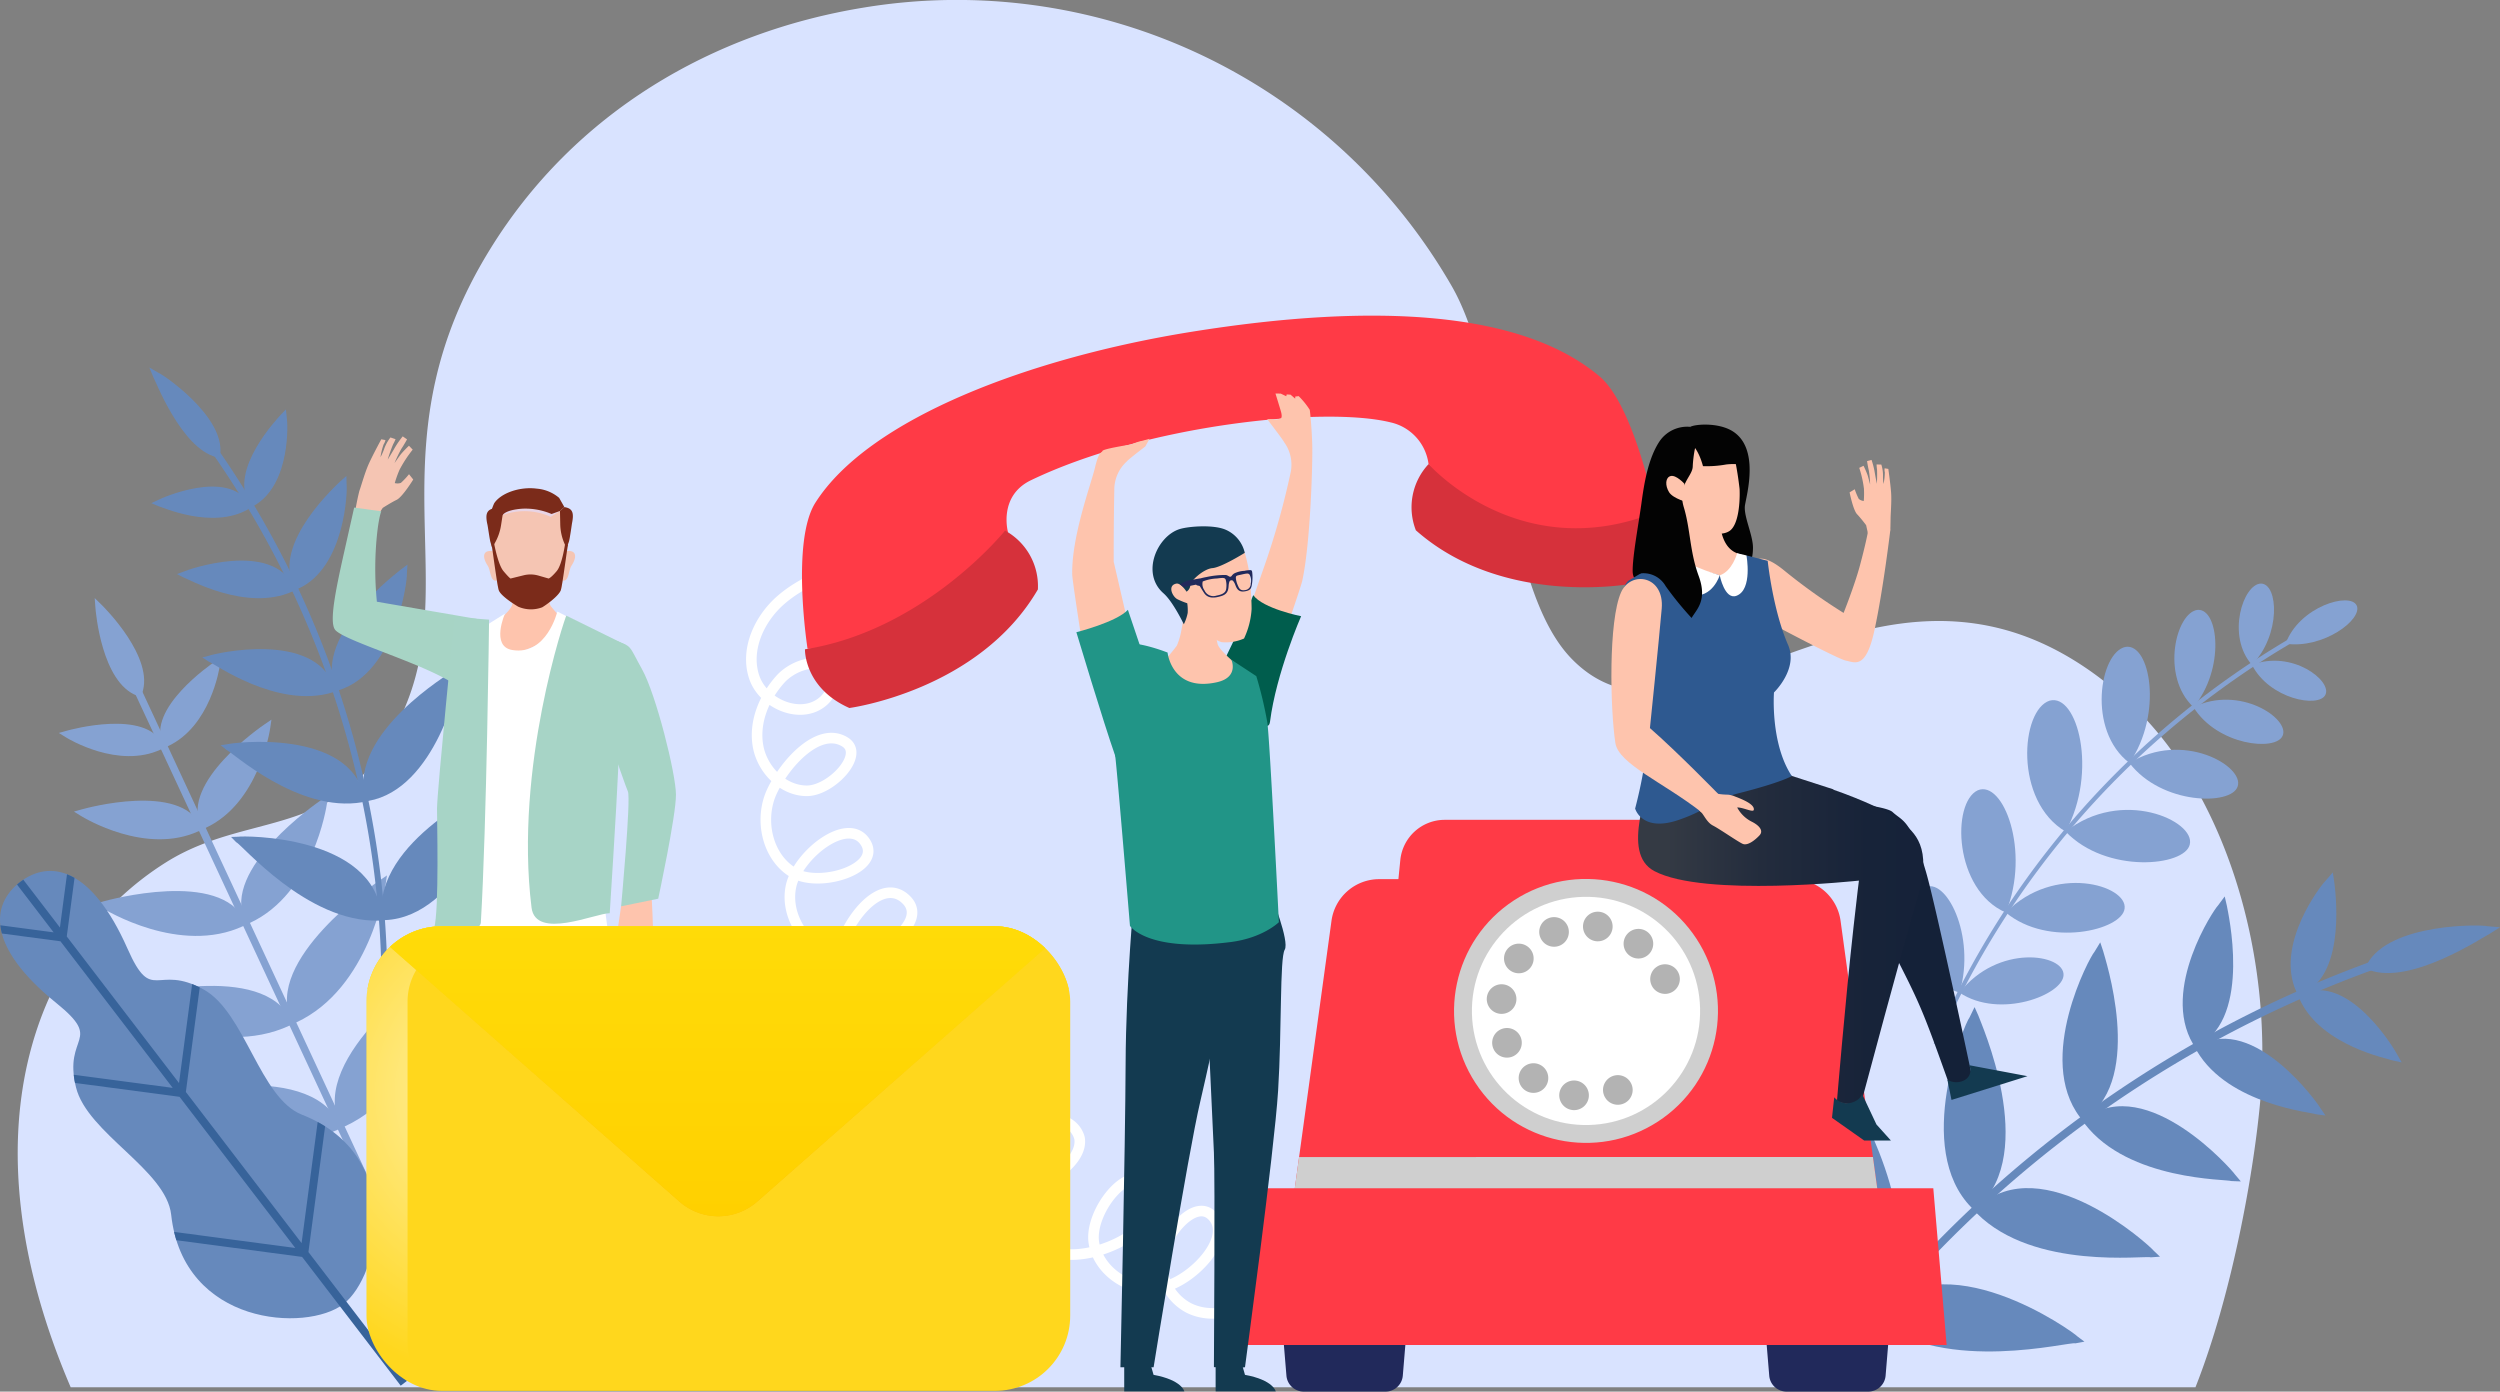 <svg xmlns="http://www.w3.org/2000/svg" xmlns:xlink="http://www.w3.org/1999/xlink" width="472.172" height="262.828" viewBox="0 0 472.172 262.828">
  <rect x="0" y="0" width="472.172" height="262.828" fill="#808080" stroke="none"/>
  <defs>
    <clipPath id="clip-path">
      <rect id="Rectangle_1899" data-name="Rectangle 1899" width="132.908" height="87.756" rx="14.222" fill="none"/>
    </clipPath>
    <radialGradient id="radial-gradient" cx="0.109" cy="0.359" r="0.627" gradientTransform="translate(0.159) scale(0.683 1)" gradientUnits="objectBoundingBox">
      <stop offset="0" stop-color="#fff"/>
      <stop offset="1" stop-color="#fff" stop-opacity="0"/>
    </radialGradient>
    <linearGradient id="linear-gradient" x1="0.5" x2="0.5" y2="1" gradientUnits="objectBoundingBox">
      <stop offset="0" stop-color="#ffd71d"/>
      <stop offset="1" stop-color="#feb200"/>
    </linearGradient>
    <linearGradient id="linear-gradient-2" x1="-0.692" y1="0.5" x2="0.308" y2="0.5" gradientUnits="objectBoundingBox">
      <stop offset="0" stop-color="#343a44"/>
      <stop offset="0.301" stop-color="#232c3d"/>
      <stop offset="0.639" stop-color="#172339"/>
      <stop offset="1" stop-color="#142138"/>
    </linearGradient>
    <linearGradient id="linear-gradient-3" x1="0.15" y1="0.5" x2="1.15" y2="0.5" xlink:href="#linear-gradient-2"/>
  </defs>
  <g id="Group_2122" data-name="Group 2122" transform="translate(-94.676 -58.644)">
    <g id="Group_2121" data-name="Group 2121" transform="translate(70.247 58.644)">
      <path id="Path_2026" data-name="Path 2026" d="M132.166,221.517c-25.2,15.845-38.394,51.551-18,99.135H515.475c6.81-17.24,10.887-39.888,12.167-53.368,2.792-29.411-7.207-59.96-24.83-76.088-44.6-40.816-81.676,15.878-105.121-8.089-13.532-13.835-12.25-52.665-22.839-70.69A107.859,107.859,0,0,0,264.084,60.054c-28.873,4.686-54.915,19.967-70.8,45.818-21.759,35.407-5.921,60.773-15.525,85.244C167.051,218.4,149,210.932,132.166,221.517Z" transform="translate(-76.389 -58.644)" fill="#d9e3ff"/>
      <g id="Group_2126" data-name="Group 2126" transform="translate(385.762 110.217)">
        <path id="Path_1881" data-name="Path 1881" d="M797.17,398.821l-.445-.764a162.865,162.865,0,0,0-67.038,76.337l.693.3A162.049,162.049,0,0,1,797.17,398.821Z" transform="translate(-725.813 -387.545)" fill="#85a2d2"/>
        <path id="Path_1882" data-name="Path 1882" d="M879.445,384.011c-1.173-2.679-10.9.146-13.439,7.187C873.167,392.222,880.564,386.592,879.445,384.011Z" transform="translate(-795.66 -379.837)" fill="#85a2d2"/>
        <path id="Path_1883" data-name="Path 1883" d="M852.977,407.166c3.279,6.462,12.608,8.2,13.86,5.673C868.189,410.209,860.555,404.259,852.977,407.166Z" transform="translate(-788.984 -391.812)" fill="#85a2d2"/>
        <path id="Path_1884" data-name="Path 1884" d="M830.319,422.892c4.474,7.242,15.6,8.415,16.849,5.378C848.55,425.074,839.058,418.631,830.319,422.892Z" transform="translate(-777.375 -399.547)" fill="#85a2d2"/>
        <path id="Path_1885" data-name="Path 1885" d="M739.723,527.952c7.6,5.068,19.559.4,19.641-3.322C759.526,520.624,746.962,518.662,739.723,527.952Z" transform="translate(-730.956 -450.688)" fill="#85a2d2"/>
        <path id="Path_1886" data-name="Path 1886" d="M805.535,443.375c6.064,7.922,19.263,8.07,20.429,4.436C827.3,443.932,815.475,437.19,805.535,443.375Z" transform="translate(-764.676 -409.482)" fill="#85a2d2"/>
        <path id="Path_1887" data-name="Path 1887" d="M757.652,498.051c8.042,6.67,21.938,3.329,22.425-.736C780.7,492.914,766.808,488.731,757.652,498.051Z" transform="translate(-740.142 -435.915)" fill="#85a2d2"/>
        <path id="Path_1888" data-name="Path 1888" d="M780.816,468.268c7.695,8.033,22.509,6.576,23.441,2.438C805.383,466.228,791.374,459.892,780.816,468.268Z" transform="translate(-752.011 -421.419)" fill="#85a2d2"/>
        <path id="Path_1889" data-name="Path 1889" d="M852.075,376.5c-3.375.03-6.608,9.868-1.72,15.354C855.872,386.2,855.342,376.561,852.075,376.5Z" transform="translate(-786.363 -376.5)" fill="#85a2d2"/>
        <path id="Path_1890" data-name="Path 1890" d="M827.345,386.684c-4.062.386-7.116,12.45-.816,18.378C832.551,397.813,831.257,386.437,827.345,386.684Z" transform="translate(-773.585 -381.716)" fill="#85a2d2"/>
        <path id="Path_1891" data-name="Path 1891" d="M723.83,494.031c-4.11,2.6-2.284,17.074,6.68,19.794C733.694,502.954,727.833,491.7,723.83,494.031Z" transform="translate(-721.743 -436.561)" fill="#85a2d2"/>
        <path id="Path_1892" data-name="Path 1892" d="M799.27,401c-4.861.969-7.368,15.771.741,21.928C806.373,413.623,803.937,400.254,799.27,401Z" transform="translate(-759.152 -389.04)" fill="#85a2d2"/>
        <path id="Path_1893" data-name="Path 1893" d="M743.492,456.36c-4.975,2.339-4.526,18.835,5.31,23.089C753.52,467.85,748.292,454.328,743.492,456.36Z" transform="translate(-731.292 -417.314)" fill="#85a2d2"/>
        <path id="Path_1894" data-name="Path 1894" d="M770.16,421.744c-5.469,1.754-6.8,18.957,3.023,24.736C779.333,435.136,775.4,420.3,770.16,421.744Z" transform="translate(-744.377 -399.632)" fill="#85a2d2"/>
      </g>
      <g id="Group_2127" data-name="Group 2127" transform="translate(367.844 164.771)">
        <g id="Group_1915" data-name="Group 1915">
          <g id="Group_1914" data-name="Group 1914">
            <g id="Group_1912" data-name="Group 1912" transform="translate(0 16.925)">
              <path id="Path_1895" data-name="Path 1895" d="M746.625,524.582q-.267-.746-.535-1.493a219.74,219.74,0,0,0-104.159,79.835l1.111.784A218.254,218.254,0,0,1,746.625,524.582Z" transform="translate(-641.931 -523.089)" fill="#6689bc"/>
            </g>
            <g id="Group_1913" data-name="Group 1913" transform="translate(103.227 10.03)">
              <path id="Path_1896" data-name="Path 1896" d="M854.034,516.283c-.136.25-.273.5-.409.749q.4.151.79.305c7.9,3.014,21.9-6.457,22.722-6.783q1-.641,2.019-1.274-1.192-.108-2.386-.2C876.116,508.781,858.28,508.315,854.034,516.283Z" transform="translate(-853.625 -508.949)" fill="#6689bc"/>
            </g>
            <path id="Path_1897" data-name="Path 1897" d="M663.848,653.676q-.29.349-.578.7l.534.443c13.363,10.088,36.622,3.839,37.621,4.257q.854-.164,1.707-.318-.656-.493-1.312-.984C701.047,656.913,676.127,639.027,663.848,653.676Z" transform="translate(-652.865 -570.13)" fill="#6689bc"/>
            <path id="Path_1898" data-name="Path 1898" d="M703.026,614.291q-.329.307-.657.615l.487.527c10.773,10.8,31.97,7.9,32.825,8.3.587-.044,1.174-.084,1.759-.121q-.609-.582-1.221-1.162C735.586,621.6,715.243,602.986,703.026,614.291Z" transform="translate(-672.898 -551.033)" fill="#6689bc"/>
            <path id="Path_1899" data-name="Path 1899" d="M744.977,581.132l-.725.53.431.6c8.271,10.788,26.962,10.451,27.687,10.815q.9.028,1.8.069-.557-.662-1.117-1.322C772.547,591.024,756.549,572.763,744.977,581.132Z" transform="translate(-694.358 -534.782)" fill="#6689bc"/>
            <path id="Path_1900" data-name="Path 1900" d="M788.636,554.034l-.782.443.37.665c5.978,10.139,21.856,11.6,22.458,11.917q.912.121,1.818.252-.5-.731-1-1.462C811.118,565.125,799.09,548.171,788.636,554.034Z" transform="translate(-716.699 -521.389)" fill="#6689bc"/>
            <path id="Path_1901" data-name="Path 1901" d="M828.579,534.645l-.824.364.311.715c4.068,8.874,16.948,11.24,17.438,11.507q.917.2,1.831.406-.447-.786-.9-1.571C846.156,545.442,837.5,530.751,828.579,534.645Z" transform="translate(-737.143 -511.749)" fill="#6689bc"/>
            <path id="Path_1902" data-name="Path 1902" d="M650.872,575.074q-.419-.721-.835-1.44-.386,1.03-.762,2.059c-.958,1.239-9.334,29.553,4.551,40.163l.533.443q.288-.351.577-.7C666.5,602.159,651.5,576.51,650.872,575.074Z" transform="translate(-643.964 -532.062)" fill="#6689bc"/>
            <path id="Path_1903" data-name="Path 1903" d="M697.062,542.11q-.35-.78-.7-1.561-.48.978-.952,1.955c-.886,1-10.728,24.71.407,35.943l.487.527.657-.616C708.518,567.917,697.492,543.414,697.062,542.11Z" transform="translate(-666.843 -515.11)" fill="#6689bc"/>
            <path id="Path_1904" data-name="Path 1904" d="M744.209,517.135q-.278-.831-.553-1.662-.567.92-1.124,1.842c-.788.781-11.187,20.082-2.679,31.214l.432.6q.362-.266.725-.53C752.018,540.818,744.483,518.283,744.209,517.135Z" transform="translate(-690.4 -502.262)" fill="#6689bc"/>
            <path id="Path_1905" data-name="Path 1905" d="M791.416,499.435q-.2-.871-.405-1.744-.642.861-1.275,1.722c-.676.6-10.831,15.759-4.708,26.148l.37.666.782-.443C796.192,520.294,791.569,500.411,791.416,499.435Z" transform="translate(-714.249 -493.151)" fill="#6689bc"/>
            <path id="Path_1906" data-name="Path 1906" d="M833.125,490.181q-.138-.9-.274-1.8-.7.8-1.39,1.609c-.545.442-9.642,11.88-5.492,20.923l.311.716.824-.365C835.708,507.586,833.2,490.971,833.125,490.181Z" transform="translate(-735.674 -488.38)" fill="#6689bc"/>
          </g>
        </g>
      </g>
      <g id="Group_2123" data-name="Group 2123" transform="translate(35.541 112.955)">
        <g id="Group_1917" data-name="Group 1917" transform="translate(14.419 17.496)">
          <rect id="Rectangle_1859" data-name="Rectangle 1859" width="1.402" height="103.299" transform="matrix(0.907, -0.422, 0.422, 0.907, 0, 0.592)" fill="#85a2d2"/>
        </g>
        <g id="Group_1919" data-name="Group 1919" transform="translate(6.772)">
          <g id="Group_1918" data-name="Group 1918">
            <path id="Path_1907" data-name="Path 1907" d="M163.015,398.525l.141,1.856c.043.576,1.145,14.131,7.9,16.595l.659.24.24-.659c2.464-6.756-7.2-16.326-7.611-16.73Z" transform="translate(-163.015 -398.525)" fill="#85a2d2"/>
          </g>
        </g>
        <path id="Path_1908" data-name="Path 1908" d="M256.955,569.817l.3.636.635-.3c15.779-7.345,19.1-28.934,19.231-29.849l.23-1.578-1.318.9C275,540.326,250.94,556.895,256.955,569.817Z" transform="translate(-203.882 -470.363)" fill="#85a2d2"/>
        <path id="Path_1909" data-name="Path 1909" d="M238.32,533.378l.3.636.635-.3c13.849-6.446,16.76-25.381,16.877-26.184l.23-1.578-1.318.9C254.139,507.467,233.026,522.005,238.32,533.378Z" transform="translate(-194.392 -453.57)" fill="#85a2d2"/>
        <path id="Path_1910" data-name="Path 1910" d="M220.494,498.678l.3.635.635-.3c11.919-5.548,14.422-21.829,14.523-22.52l.231-1.578-1.319.9C234.085,476.344,215.921,488.853,220.494,498.678Z" transform="translate(-185.316 -437.667)" fill="#85a2d2"/>
        <path id="Path_1911" data-name="Path 1911" d="M203.477,465.714l.3.636.635-.3c9.989-4.65,12.085-18.278,12.169-18.855l.231-1.578-1.319.9C214.84,446.96,199.625,457.438,203.477,465.714Z" transform="translate(-176.656 -422.655)" fill="#85a2d2"/>
        <path id="Path_1912" data-name="Path 1912" d="M188.887,437.966l.3.635.635-.3c8.059-3.752,9.747-14.726,9.814-15.191l.23-1.578-1.318.9C198.021,422.789,185.756,431.238,188.887,437.966Z" transform="translate(-169.238 -410.315)" fill="#85a2d2"/>
        <path id="Path_1913" data-name="Path 1913" d="M183.773,589.825l-1.535.431,1.356.84c.786.487,19.442,11.847,35.221,4.5l.635-.3-.3-.635C213.14,581.745,184.969,589.488,183.773,589.825Z" transform="translate(-166.093 -495.207)" fill="#85a2d2"/>
        <path id="Path_1914" data-name="Path 1914" d="M173.878,551.022l-1.535.431,1.356.84c.69.428,17.052,10.391,30.9,3.944l.636-.3-.3-.635C199.646,543.932,174.928,550.727,173.878,551.022Z" transform="translate(-161.023 -475.492)" fill="#85a2d2"/>
        <path id="Path_1915" data-name="Path 1915" d="M164.791,513.956l-1.536.432,1.356.84c.593.367,14.663,8.934,26.582,3.387l.635-.3-.3-.635C186.959,507.858,165.694,513.7,164.791,513.956Z" transform="translate(-156.366 -456.667)" fill="#85a2d2"/>
        <path id="Path_1916" data-name="Path 1916" d="M156.514,478.629l-1.536.432,1.356.84c.5.307,12.273,7.478,22.262,2.828l.636-.3-.3-.635C175.083,473.521,157.269,478.417,156.514,478.629Z" transform="translate(-152.125 -438.733)" fill="#85a2d2"/>
        <path id="Path_1917" data-name="Path 1917" d="M150.663,448.516l-1.535.431,1.356.84c.4.248,9.883,6.022,17.943,2.271l.636-.3-.3-.635C165.634,444.4,151.273,448.344,150.663,448.516Z" transform="translate(-149.128 -423.47)" fill="#85a2d2"/>
      </g>
      <g id="Group_2124" data-name="Group 2124" transform="translate(24.43 164.492)">
        <path id="Path_1918" data-name="Path 1918" d="M164.806,526.608c-9-4.966-9.7,2.895-14.383-7.716-6.8-15.394-14.656-16.9-20.289-12.586s-6.23,12.288,6.857,22.869c9.021,7.293,1.251,5.911,3.7,15.9,2.126,8.68,17.051,15.592,17.981,24.083,2.3,20.952,25.567,22.2,32.51,16.879s11.813-28.1-7.814-35.787C175.41,547.135,172.631,530.924,164.806,526.608Z" transform="translate(-126.341 -504.212)" fill="#6689bc"/>
        <path id="Path_1919" data-name="Path 1919" d="M183.366,575.165l-21.858-28.548,2.62-19.742c-.5-.252-.98-.46-1.431-.635l-2.481,18.691-21.2-27.686,1.468-11.063a10.68,10.68,0,0,0-1.424-.688l-1.336,10.063-6.915-9.031c-.206.139-.411.283-.611.437s-.394.314-.581.476l6.915,9.031-10.063-1.336a10.56,10.56,0,0,0,.292,1.555l11.063,1.468,21.2,27.686-18.691-2.48c.051.482.128.995.24,1.548l19.742,2.62,21.858,28.548-22.882-3.037q.191.809.428,1.573l23.746,3.152L190,586.3l.63.823,11.458,14.964,1.193-.914L191.82,586.206l-.63-.823-6.532-8.531,3.152-23.746q-.674-.427-1.406-.823Z" transform="translate(-126.407 -504.869)" fill="#37639a"/>
      </g>
      <g id="Group_2125" data-name="Group 2125" transform="translate(52.635 -3.887)">
        <g id="Group_1996" data-name="Group 1996">
          <g id="Group_1926" data-name="Group 1926" transform="translate(0 73.295)">
            <g id="Group_1925" data-name="Group 1925">
              <g id="Group_1924" data-name="Group 1924">
                <g id="Group_1922" data-name="Group 1922" transform="translate(12.193 15.87)">
                  <path id="Path_1920" data-name="Path 1920" d="M203.035,332.25l1.054-.739a178.406,178.406,0,0,1,31.726,101.721h-1.1A177.21,177.21,0,0,0,203.035,332.25Z" transform="translate(-203.035 -331.511)" fill="#6689bc"/>
                </g>
                <g id="Group_1923" data-name="Group 1923">
                  <path id="Path_1921" data-name="Path 1921" d="M191.419,315.372c-.026.23-.052.458-.079.688l-.667-.168c-6.649-1.7-11.506-14.535-11.9-15.136q-.366-.9-.743-1.791.841.486,1.677.984C180.282,300.058,192.333,308.1,191.419,315.372Z" transform="translate(-178.031 -298.966)" fill="#6689bc"/>
                </g>
                <path id="Path_1922" data-name="Path 1922" d="M238.12,495.723q.028.367.056.734l-.561.044c-13.588.437-26.092-14.6-26.95-14.787q-.489-.509-.983-1.01.666-.021,1.331-.039C211.926,480.456,236.831,480.257,238.12,495.723Z" transform="translate(-194.248 -392.04)" fill="#6689bc"/>
                <path id="Path_1923" data-name="Path 1923" d="M232.858,454.522q.075.357.148.716l-.57.122c-12.2,2.123-24.908-9.723-25.661-9.86q-.553-.456-1.11-.9l1.354-.2C207.835,444.131,230.046,441.3,232.858,454.522Z" transform="translate(-192.19 -373.259)" fill="#6689bc"/>
                <path id="Path_1924" data-name="Path 1924" d="M223.531,415.306q.117.345.233.691l-.568.2c-10.537,3.285-22.779-5.688-23.43-5.787q-.61-.4-1.224-.795l1.36-.355C200.61,408.963,219.771,404.337,223.531,415.306Z" transform="translate(-188.54 -354.853)" fill="#6689bc"/>
                <path id="Path_1925" data-name="Path 1925" d="M210.774,378.67q.156.33.311.66l-.557.268c-8.711,3.927-19.927-2.539-20.477-2.607q-.661-.347-1.324-.684l1.349-.5C190.669,375.5,206.585,369.887,210.774,378.67Z" transform="translate(-183.511 -337.289)" fill="#6689bc"/>
                <path id="Path_1926" data-name="Path 1926" d="M197.309,348.387l.376.628-.541.329c-6.853,3.982-16.5-.477-16.954-.53q-.7-.3-1.4-.588.664-.313,1.329-.623C180.595,347.322,193.215,341.629,197.309,348.387Z" transform="translate(-178.418 -322.601)" fill="#6689bc"/>
                <path id="Path_1927" data-name="Path 1927" d="M289.625,459.77l1.228-.565q-.226.864-.459,1.723c.056,1.27-7.643,23.975-21.82,24.513l-.562.044q-.027-.367-.056-.734C266.577,470.421,288.539,460.43,289.625,459.77Z" transform="translate(-224.075 -381.069)" fill="#6689bc"/>
                <path id="Path_1928" data-name="Path 1928" d="M278.062,415.455q.6-.353,1.193-.709-.139.874-.283,1.743c.121,1.076-4.451,21.415-17.1,23.654l-.57.121q-.073-.358-.148-.716C258.381,427.213,277.167,416.119,278.062,415.455Z" transform="translate(-220.48 -358.289)" fill="#6689bc"/>
                <path id="Path_1929" data-name="Path 1929" d="M261.832,376.169l1.145-.844q-.055.876-.117,1.748c.158.887-1.98,18.559-12.835,21.961l-.568.2q-.116-.346-.233-.691C245.565,388.225,261.113,376.8,261.832,376.169Z" transform="translate(-214.223 -338.091)" fill="#6689bc"/>
                <path id="Path_1930" data-name="Path 1930" d="M241.96,341.93l1.085-.967q.023.871.04,1.739c.17.711-.191,15.524-9.117,19.551l-.557.268q-.155-.331-.312-.66C229.026,353.532,241.4,342.506,241.96,341.93Z" transform="translate(-205.826 -320.484)" fill="#6689bc"/>
                <path id="Path_1931" data-name="Path 1931" d="M221.639,316.254q.513-.533,1.025-1.067.088.86.169,1.718c.155.548.835,12.394-6.151,16.451l-.541.329-.376-.628C211.779,326.591,221.222,316.744,221.639,316.254Z" transform="translate(-196.863 -307.277)" fill="#6689bc"/>
              </g>
            </g>
          </g>
        </g>
      </g>
      <g id="Group_2093" data-name="Group 2093" transform="translate(87.278 82.416)">
        <g id="Group_2087" data-name="Group 2087">
          <path id="Path_2027" data-name="Path 2027" d="M181.9,177.322a34.724,34.724,0,0,0,3.666-2.083l1.572-2.439s1.539-.993,2.64-1.529,3.129-3.832,3.129-3.832l-.8-1.006a13.769,13.769,0,0,1-1.536,1.64,1.968,1.968,0,0,1-1.155.038,20.706,20.706,0,0,1,.888-2.487,23.173,23.173,0,0,1,2.5-3.828l-.706-.739a20.252,20.252,0,0,0-1.536,1.608c-.407.538-1.188,1.668-1.188,1.668a22.271,22.271,0,0,1,1.314-2.732c.5-.743,1.048-1.748,1.048-1.748l-.816-.567a18.423,18.423,0,0,0-1.446,2.06c-.492.882-1.4,2.345-1.4,2.345A29.027,29.027,0,0,1,189.1,160.8a10.316,10.316,0,0,0,.47-.979l-.968-.331a7.774,7.774,0,0,0-1.144,2.044,10.834,10.834,0,0,1-.737,1.689,11.624,11.624,0,0,1,.606-2.452,2.129,2.129,0,0,0,.331-.785l-.784-.148s-1.508,2.775-2.3,4.5-1.41,4.045-1.857,5.3a48.635,48.635,0,0,0-1.027,5.544Z" transform="translate(-177.707 -159.287)" fill="#f5c5b3"/>
          <path id="Path_2028" data-name="Path 2028" d="M204.233,196.777l-19.076-3.285a63.59,63.59,0,0,1-.207-9.776c.337-5.71,1.036-7.3,1.036-7.3l-5.119-.708s-1.011,4.5-1.735,7.727c-1.608,7.165-3.077,13.877-1.85,15.373,1.782,2.171,17.656,6.59,23.088,10.664C203.638,211.923,203.448,204.074,204.233,196.777Z" transform="translate(-176.826 -162.261)" fill="#a7d4c5"/>
        </g>
        <path id="Path_2029" data-name="Path 2029" d="M243.111,266.387l-.965,6.6,1.994,4.522,1.457-1.969.336-3.687,2.153.324,1.057-1.326-.092-2.763-.354-7.518Z" transform="translate(-188.656 -177.629)" fill="#fec4ad"/>
        <path id="Path_2030" data-name="Path 2030" d="M240.294,206.191c-1.47-.543-6.266-.188-6.266-.188s-.453,5.121,1.5,9.077,6.778,18.365,7.39,19.717-1.281,21.687-1.281,21.687l7.007-1.436s3.377-15.682,3.351-19.668-3.755-18.907-6.406-23.663S243.861,207.509,240.294,206.191Z" transform="translate(-187.177 -167.727)" fill="#a7d4c6"/>
        <path id="Path_2031" data-name="Path 2031" d="M225.038,188.346s-1.542,6.762-.336,8.334c.707.922,3.7,4.206,3.7,4.206s-9.927,5.241-12.844,5.241-1.9-5.854-1.9-5.854,3.182-2.516,3.656-3.787a28.56,28.56,0,0,0,.739-4.95Z" transform="translate(-183.466 -164.55)" fill="#fec4ad"/>
        <g id="Group_2091" data-name="Group 2091" transform="translate(28.584 9.788)">
          <g id="Group_2088" data-name="Group 2088" transform="translate(13.953 11.86)">
            <path id="Path_2032" data-name="Path 2032" d="M228.967,188.122s-.113-2.462,1.95-2.4c1.317.04,1.419,1.247.393,2.8-.432.655-.476,2.138-1.012,2.615-.652.58-1.2-.314-1.4-.722A4.906,4.906,0,0,1,228.967,188.122Z" transform="translate(-228.771 -185.722)" fill="#f5c5b3"/>
          </g>
          <g id="Group_2089" data-name="Group 2089" transform="translate(0 11.86)">
            <path id="Path_2033" data-name="Path 2033" d="M214.767,188.122s.114-2.462-1.95-2.4c-1.317.04-1.419,1.247-.393,2.8.432.655.476,2.138,1.012,2.615.652.58,1.2-.314,1.4-.722A4.906,4.906,0,0,0,214.767,188.122Z" transform="translate(-211.732 -185.722)" fill="#f5c5b3"/>
          </g>
          <path id="Path_2034" data-name="Path 2034" d="M228.194,179.938a23.4,23.4,0,0,1-.417,2.505c-.049.286-.1.613-.156.992-.427,2.955-.967,6.975-1.2,7.574-.386.994-2.5,2.6-3.5,3.194a6.02,6.02,0,0,1-4.527-.12c-1-.59-3.271-2.079-3.656-3.073-.237-.611-.8-4.746-1.226-7.751-.049-.342-.1-.638-.142-.9a22.632,22.632,0,0,1-.407-2.421c-.153-2.5,2.657-6.129,7.617-6.129C226.445,173.809,228.349,177.441,228.194,179.938Z" transform="translate(-211.954 -171.704)" fill="#f5c5b3"/>
          <path id="Path_2035" data-name="Path 2035" d="M216,176.988a11.861,11.861,0,0,1,9.083.332l1.75-1.115a14.354,14.354,0,0,0-6.217-1.308C216.948,174.925,216,176.988,216,176.988Z" transform="translate(-212.505 -171.902)" fill="#e8d4e5" style="mix-blend-mode: multiply;isolation: isolate"/>
          <g id="Group_2090" data-name="Group 2090" transform="translate(1.416 10.05)">
            <path id="Path_2036" data-name="Path 2036" d="M227.869,184.2c-.048.286-.1.613-.156.992-.427,2.955-.967,6.975-1.2,7.574-.385.994-2.5,2.6-3.5,3.194a6.02,6.02,0,0,1-4.527-.12c-1-.59-3.272-2.079-3.656-3.073-.237-.611-.8-4.746-1.227-7.751-.049-.342-.1-.638-.142-.9l.4-.6s.73,4.285,1.849,5.616,1.331,1.391,1.331,1.391l2.288-.565.183-.046a5.375,5.375,0,0,1,2.669.021c.048.011.1.025.145.039l.166.049,1.733.5s.4-.062,1.522-1.391,1.657-5.616,1.657-5.616Z" transform="translate(-213.461 -183.511)" fill="#7b2b1a"/>
          </g>
          <path id="Path_2037" data-name="Path 2037" d="M231.5,178.663c-.016.082-.419,3-.584,3.463-.254.708-.448,1.219-.448,1.219l-.3-.653a9.715,9.715,0,0,1-.887-3.856l-.053-2.5.833-.736C231.7,175.841,231.878,176.792,231.5,178.663Z" transform="translate(-214.901 -172.028)" fill="#7b2b1a"/>
          <path id="Path_2038" data-name="Path 2038" d="M215.423,176.5l0,.011-.4,2.575a9.73,9.73,0,0,1-1.2,3.389l-.034.059-.454.784s-.133-.455-.319-1.1c-.138-.477-.477-2.918-.558-3.263-.026-.108-.049-.212-.069-.314-.35-1.832-.008-2.6,1.617-2.843Z" transform="translate(-211.828 -172.064)" fill="#7b2b1a"/>
          <path id="Path_2039" data-name="Path 2039" d="M227.176,174.807l-.833.736-1.586.57a12.59,12.59,0,0,0-5.588-1c-3.179.245-3.613,1.16-3.659,1.216l0,0-.328-.071-1.562-.341-.319-.07a9.894,9.894,0,0,1,.622-1.766c1.251-1.885,4.653-3.1,7.744-2.791.1.01.208.021.31.036a7.449,7.449,0,0,1,4.212,1.741Z" transform="translate(-212.016 -171.239)" fill="#7b2b1a"/>
        </g>
        <path id="Path_2040" data-name="Path 2040" d="M237.062,371.488v6.192h-11.9s.447-2.241,6.09-3.276l.83-2.916Z" transform="translate(-185.58 -197.716)" fill="#133a50"/>
        <path id="Path_2041" data-name="Path 2041" d="M214.961,371.488v6.192h-11.9s.447-2.241,6.09-3.276l.83-2.916Z" transform="translate(-181.578 -197.716)" fill="#133a50"/>
        <path id="Path_2042" data-name="Path 2042" d="M232.406,258.934s1.666,19.944,1.724,36.208,1.027,57.38,1.027,57.38h-6.568s-6.771-39.49-9.234-49.946-8.862-43.446-8.862-43.446Z" transform="translate(-182.923 -177.333)" fill="#133a50"/>
        <path id="Path_2043" data-name="Path 2043" d="M216.347,280.369s-1.231,24.781-1.477,29.66,0,42.487,0,42.487-6.154.165-6.154,0-5.8-40.049-6.554-52.071-.311-26.275-1.309-27.938,2.694-13.474,2.694-13.474l8.711,2.323Z" transform="translate(-181.146 -177.351)" fill="#133a50"/>
        <path id="Path_2044" data-name="Path 2044" d="M214.187,200.082s-2.73,6.189,1.377,6.873c6.528,1.087,8.517-7.266,8.517-7.266l7.2,3.706s-.132,44.809,2.7,58.488c1.642,7.943-25.693,4.157-29.7-2.893-3.47-6.1,6.555-56.806,6.555-56.806Z" transform="translate(-181.665 -166.604)" fill="#fff"/>
        <path id="Path_2045" data-name="Path 2045" d="M229.086,200.635c-.2.274-9.851,28.534-6.568,55.128.766,6.2,12.074,1.071,14.771,1.071,0,0,1.282-19.849,1.6-27.231s-3.2-9.808-2.89-13.42,4.24-10.051,4.24-10.051Z" transform="translate(-184.978 -166.775)" fill="#a7d4c6"/>
        <g id="Group_2092" data-name="Group 2092" transform="translate(19.138 34.129)">
          <path id="Path_2046" data-name="Path 2046" d="M209.027,258.639c1.1-18.489,1.556-57.19,1.556-57.19l-6.523-.485s-3.263,32.46-3.311,36.15c-.02,1.467.439,19.292-.552,22.629C202.4,260.073,208.895,260.867,209.027,258.639Z" transform="translate(-200.197 -200.964)" fill="#a7d4c6"/>
        </g>
      </g>
      <path id="Path_2047" data-name="Path 2047" d="M293.331,188.343c-5.121,1.757-10.386,3.594-14.453,7.169S272.191,204.868,273.9,210s8.852,8.126,12.978,4.622c1.483-1.259,2.4-3.421,1.6-5.2-1.575-3.509-7.059-1.864-9.63,1-3.05,3.393-4.989,8.033-4.234,12.532s4.684,8.542,9.246,8.538,11.063-6.886,7.157-9.245c-4.958-2.995-11.332,4.137-13.771,9.392s-.916,12.37,4.069,15.322,16.679-.781,13.616-5.7c-3.238-5.2-12.805,2.3-14.077,8.286s3.417,12.552,9.5,13.291,16.608-6.184,12.4-10.632c-6.08-6.428-16.216,9.939-13.29,18.289s15.016,11.673,21.8,5.992c1.27-1.065,2.417-2.585,2.181-4.226-.392-2.733-4.133-3.5-6.752-2.627-6.832,2.282-9.918,11.843-5.709,17.688s14.255,5.953,18.587.2a4.941,4.941,0,0,0,1.193-3.9c-.428-1.912-2.694-2.992-4.62-2.63a7.53,7.53,0,0,0-4.579,3.438,14.037,14.037,0,0,0,21.828,17.5c1.248-1.318,2.281-3.082,1.95-4.867a4.612,4.612,0,0,0-4.683-3.4,8.173,8.173,0,0,0-5.478,2.765c-6.116,6.351-3.5,18.644,4.669,21.957s24.38-5.811,18.642-12.506c-3.832-4.472-11.392,5.2-10.425,11.009s7.649,9.768,13.344,8.271,13.2-9.665,8.8-13.578c-3.113-2.77-8.151,3.086-9.113,7.14a9.57,9.57,0,0,0,4.935,10.472c4.026,1.98,8.955.788,12.826-1.478s7.083-5.5,10.812-8a33.826,33.826,0,0,1,25.836-4.841" transform="translate(-107.032 -82.133)" fill="none" stroke="#fff" stroke-miterlimit="10" stroke-width="2"/>
      <g id="Group_2110" data-name="Group 2110" transform="translate(255.864 154.843)">
        <g id="Group_2104" data-name="Group 2104" transform="translate(10.521 92.786)">
          <path id="Path_2062" data-name="Path 2062" d="M415.262,376.235H399.818a3.276,3.276,0,0,1-3.265-3.005l-1.011-12.193h24l-1.011,12.193A3.276,3.276,0,0,1,415.262,376.235Z" transform="translate(-395.542 -361.037)" fill="#21295b"/>
          <path id="Path_2063" data-name="Path 2063" d="M526.614,376.235H511.171a3.276,3.276,0,0,1-3.265-3.005l-1.012-12.193h24l-1.011,12.193A3.276,3.276,0,0,1,526.614,376.235Z" transform="translate(-415.708 -361.037)" fill="#21295b"/>
        </g>
        <path id="Path_2064" data-name="Path 2064" d="M509.479,327H397.5l7.918-57.731a9.1,9.1,0,0,1,9.012-7.86h78.123a9.1,9.1,0,0,1,9.011,7.86Z" transform="translate(-385.375 -250.208)" fill="#ff3a46"/>
        <path id="Path_2065" data-name="Path 2065" d="M497.708,313.322H415.951l5.808-58a8.434,8.434,0,0,1,8.392-7.594h53.358a8.434,8.434,0,0,1,8.391,7.594Z" transform="translate(-388.718 -247.731)" fill="#ff3a46"/>
        <path id="Path_2066" data-name="Path 2066" d="M399.293,325.5,397.5,338.6H509.479l-1.8-13.106Z" transform="translate(-385.375 -261.814)" fill="#cfcfcf" style="mix-blend-mode: multiply;isolation: isolate"/>
        <path id="Path_2067" data-name="Path 2067" d="M518.919,362.306H382.695l2.522-29.6H516.4Z" transform="translate(-382.695 -263.121)" fill="#ff3a46"/>
        <g id="Group_2109" data-name="Group 2109" transform="translate(33.627 1.605)">
          <circle id="Ellipse_328" data-name="Ellipse 328" cx="24.923" cy="24.923" r="24.923" transform="translate(0 27.196) rotate(-33.065)" fill="#cfcfcf" style="mix-blend-mode: multiply;isolation: isolate"/>
          <circle id="Ellipse_329" data-name="Ellipse 329" cx="21.55" cy="21.55" r="21.55" transform="translate(12.437 13.445) rotate(-1.34)" fill="#fff"/>
          <g id="Group_2108" data-name="Group 2108" transform="translate(15.741 15.745)">
            <g id="Group_2105" data-name="Group 2105" transform="translate(21.961 30.87)">
              <path id="Path_2068" data-name="Path 2068" d="M472.6,312.208a2.815,2.815,0,0,1-1.983-.816,2.271,2.271,0,0,1-.344-.432,2.757,2.757,0,0,1-.264-.48,3.914,3.914,0,0,1-.16-.519,3.232,3.232,0,0,1-.056-.552,2.806,2.806,0,0,1,3.348-2.742,3,3,0,0,1,.52.16,3.132,3.132,0,0,1,.488.255,2.922,2.922,0,0,1,.423.352,2.813,2.813,0,0,1,.824,1.974,3.237,3.237,0,0,1-.056.552,3.8,3.8,0,0,1-.159.519,3.487,3.487,0,0,1-.256.48,2.646,2.646,0,0,1-.352.432,2.921,2.921,0,0,1-.423.344,2.2,2.2,0,0,1-.488.256,2.478,2.478,0,0,1-.52.16A2.6,2.6,0,0,1,472.6,312.208Z" transform="translate(-469.799 -306.616)" fill="#b3b3b3"/>
            </g>
            <g id="Group_2106" data-name="Group 2106">
              <path id="Path_2069" data-name="Path 2069" d="M459.075,306.364h0A2.8,2.8,0,0,1,456.7,303.2h0a2.8,2.8,0,0,1,3.165-2.374h0a2.807,2.807,0,0,1,2.375,3.166h0a2.8,2.8,0,0,1-2.774,2.405h0A2.165,2.165,0,0,1,459.075,306.364Zm-8.992-3.82h0a2.807,2.807,0,0,1-.48-3.933h0a2.8,2.8,0,0,1,3.925-.479h0a2.8,2.8,0,0,1,.48,3.924h0a2.781,2.781,0,0,1-2.207,1.079h0A2.783,2.783,0,0,1,450.083,302.544Zm-5.875-7.818a2.788,2.788,0,0,1,1.543-3.637h0a2.8,2.8,0,0,1,3.645,1.543h0a2.811,2.811,0,0,1-1.551,3.645h0a2.83,2.83,0,0,1-1.047.2h0A2.777,2.777,0,0,1,444.208,294.726Zm1.183-6.538a2.8,2.8,0,0,1-2.382-3.165h0a2.8,2.8,0,0,1,3.165-2.374h0a2.8,2.8,0,0,1,2.382,3.157h0a2.8,2.8,0,0,1-2.774,2.406h0A3.137,3.137,0,0,1,445.391,288.188Zm1.926-8.233a2.8,2.8,0,0,1-.488-3.924h0a2.792,2.792,0,0,1,3.925-.488h0a2.791,2.791,0,0,1,.487,3.925h0a2.78,2.78,0,0,1-2.206,1.079h0A2.784,2.784,0,0,1,447.317,279.954Zm22.589-2.782a2.791,2.791,0,0,1-.488-3.924h0a2.8,2.8,0,0,1,3.925-.5h0a2.807,2.807,0,0,1,.488,3.932h0a2.807,2.807,0,0,1-2.207,1.079h0A2.814,2.814,0,0,1,469.906,277.173Zm-16.81-3.389a2.788,2.788,0,0,1,1.542-3.637h0a2.8,2.8,0,0,1,3.646,1.543h0a2.8,2.8,0,0,1-1.551,3.645h0a2.8,2.8,0,0,1-1.047.2h0A2.788,2.788,0,0,1,453.1,273.784Zm10.463.7a2.8,2.8,0,0,1-2.374-3.165h0a2.79,2.79,0,0,1,3.158-2.375h0a2.79,2.79,0,0,1,2.381,3.158h0a2.8,2.8,0,0,1-2.765,2.406h0A3.264,3.264,0,0,1,463.559,274.487Z" transform="translate(-442.981 -268.918)" fill="#b3b3b3"/>
            </g>
            <g id="Group_2107" data-name="Group 2107" transform="translate(30.873 9.928)">
              <path id="Path_2070" data-name="Path 2070" d="M483.479,286.634a3.05,3.05,0,0,1-.543-.056,2.88,2.88,0,0,1-.528-.16,3.355,3.355,0,0,1-.479-.256,3.049,3.049,0,0,1-.432-.351,2.808,2.808,0,0,1-.816-1.974,2.63,2.63,0,0,1,.056-.552,2.437,2.437,0,0,1,.161-.519,2.761,2.761,0,0,1,.255-.487,2.883,2.883,0,0,1,.344-.424,3.241,3.241,0,0,1,.911-.608,2.865,2.865,0,0,1,.528-.151,2.814,2.814,0,0,1,2.517.759,2.479,2.479,0,0,1,.351.424,2.821,2.821,0,0,1,.256.487,2.485,2.485,0,0,1,.16.519,2.629,2.629,0,0,1,.055.552,2.81,2.81,0,0,1-2.8,2.8Z" transform="translate(-480.682 -281.041)" fill="#b3b3b3"/>
            </g>
          </g>
        </g>
      </g>
      <g id="Group_2111" data-name="Group 2111" transform="translate(175.901 59.62)">
        <path id="Path_2071" data-name="Path 2071" d="M426.448,178.183a11.954,11.954,0,0,1,2.4-12.5s20.266,13.131,42.918,9.426c0,0,2.484,6.831-4.479,13.158C467.286,188.266,443.039,192.864,426.448,178.183Z" transform="translate(-310.508 -137.648)" fill="#d6313b"/>
        <path id="Path_2072" data-name="Path 2072" d="M435.68,142.915c-14.583-12.3-42.209-14.026-77.177-8.4-30.068,4.841-60.691,16.2-70.913,32.239-4.655,7.306-1.494,27.6-1.494,27.6,27.7,1.73,37.844-22.082,37.844-22.082s-1.852-6.757,4.353-9.742c21.714-10.449,55.38-14.019,67.9-10.933a9.278,9.278,0,0,1,7.191,7.884s17.108,19.425,42.863,9.088C446.251,168.571,442.3,148.5,435.68,142.915Z" transform="translate(-285.048 -131.449)" fill="#ff3a46"/>
        <path id="Path_2073" data-name="Path 2073" d="M329.724,192.135a11.953,11.953,0,0,0-6.2-11.116s-15.121,18.828-37.79,22.421c0,0-.215,7.265,8.383,11.086C294.114,214.526,318.578,211.281,329.724,192.135Z" transform="translate(-285.172 -140.426)" fill="#d6313b"/>
      </g>
      <g id="Group_2113" data-name="Group 2113" transform="translate(93.647 174.936)">
        <g id="Group_2112" data-name="Group 2112" clip-path="url(#clip-path)">
          <rect id="Rectangle_1898" data-name="Rectangle 1898" width="132.908" height="87.756" rx="14.222" fill="#ffd71d"/>
          <path id="Path_2074" data-name="Path 2074" d="M317.512,283.913a11.647,11.647,0,0,0-11.647-11.646H196.25A11.647,11.647,0,0,0,184.6,283.913l60.268,48.858a9.712,9.712,0,0,0,12.224.007Z" transform="translate(-184.604 -272.267)" fill="#ffd71d" style="mix-blend-mode: multiply;isolation: isolate"/>
          <path id="Path_2075" data-name="Path 2075" d="M192.361,350.966V286.5a11.646,11.646,0,0,1,11.646-11.646h109.1a11.536,11.536,0,0,0-7.24-2.59H196.25A11.646,11.646,0,0,0,184.6,283.913v64.463a11.646,11.646,0,0,0,11.646,11.646h.518A11.575,11.575,0,0,1,192.361,350.966Z" transform="translate(-184.604 -272.267)" opacity="0.7" fill="url(#radial-gradient)" style="mix-blend-mode: overlay;isolation: isolate"/>
          <path id="Path_2076" data-name="Path 2076" d="M243.713,324.278,184.6,272.267H317.512L258.4,324.278A11.12,11.12,0,0,1,243.713,324.278Z" transform="translate(-184.604 -272.267)" fill="url(#linear-gradient)"/>
          <path id="Path_2077" data-name="Path 2077" d="M243.713,324.278,184.6,272.267H317.512L258.4,324.278A11.12,11.12,0,0,1,243.713,324.278Z" transform="translate(-184.604 -272.267)" fill="#fd0" opacity="0.7" style="mix-blend-mode: overlay;isolation: isolate"/>
        </g>
      </g>
      <g id="Group_2116" data-name="Group 2116" transform="translate(226.935 74.32)">
        <g id="Group_2114" data-name="Group 2114" transform="translate(27.959 0)">
          <path id="Path_2078" data-name="Path 2078" d="M394.013,196.929s3.783-10.916,4.048-12.117c1.567-7.093,1.993-22.471,1.895-25.742s-.4-6.141-.467-6.582a14.635,14.635,0,0,0-2.1-2.593,4.434,4.434,0,0,1-.631.067l-.024.41-.877-.755-.73-.041-.078.342-1.042-.5-1-.018s.649,2.076,1.018,3.338S394,154.1,394,154.1a2.751,2.751,0,0,1-1.126.209,7.84,7.84,0,0,0-1.427-.061s3.055,3.973,3.195,4.342a7.192,7.192,0,0,1,1.229,5.748,146.665,146.665,0,0,1-4.351,15.893c.1-.223-4.11,11.782-4.11,11.782Z" transform="translate(-382.579 -149.4)" fill="#fec4ad"/>
          <path id="Path_2079" data-name="Path 2079" d="M390.912,219.8c1.171-9.187,5.872-19.916,5.872-19.916s-7.184-1.422-9.041-3.977c0,0-2.476,6.047-3.9,9.054-1.576,3.329-3.786,6.952-1.008,8.929C385.516,215.8,390.5,223,390.912,219.8Z" transform="translate(-381.51 -157.822)" fill="#005d4d"/>
        </g>
        <path id="Path_2080" data-name="Path 2080" d="M359.364,372.337v5.906h11.351s-.427-2.137-5.809-3.124l-.792-2.782Z" transform="translate(-349.54 -189.774)" fill="#133a50"/>
        <path id="Path_2081" data-name="Path 2081" d="M380.446,372.337v5.906H391.8s-.427-2.137-5.81-3.124l-.791-2.782Z" transform="translate(-353.358 -189.774)" fill="#133a50"/>
        <path id="Path_2082" data-name="Path 2082" d="M361.113,264.971s-1.589,16.5-1.644,32.018-.979,57.256-.979,57.256h6.265s6.459-40.19,8.808-50.163,8.454-38.924,8.454-38.924Z" transform="translate(-349.382 -170.33)" fill="#133a50"/>
        <path id="Path_2083" data-name="Path 2083" d="M372.246,198.129s-.405,3.158-.738,4.765a12.865,12.865,0,0,1-.855,2.944,36.01,36.01,0,0,1-3.876,4.4s10.388,5.484,13.441,5.484S382.2,209.6,382.2,209.6s-3.33-2.632-3.826-3.962a29.884,29.884,0,0,1-.773-5.181Z" transform="translate(-350.883 -158.225)" fill="#fec4ad"/>
        <path id="Path_2084" data-name="Path 2084" d="M378.33,282.831s1.173,26.158,1.409,30.813,0,40.528,0,40.528,5.871.159,5.871,0,5.535-40.723,6.252-52.191.3-25.065,1.25-26.65S390.541,265,390.541,265l-8.309-.3Z" transform="translate(-352.975 -170.279)" fill="#133a50"/>
        <path id="Path_2085" data-name="Path 2085" d="M366.988,208.757s-8.77-3.52-10.221-.631c-1.1,2.183-.153,16.216.334,20.138.424,3.411,2.785,32.107,2.785,32.107s3.279,5.079,19.053,3.057c6.084-.78,9.074-3.745,9.074-3.745s-1.706-34.241-2.175-37.676a74.121,74.121,0,0,0-2.093-8.8l-4.7-3.092s1.5,3.306-2.74,4.248C367.769,216.263,366.988,208.757,366.988,208.757Z" transform="translate(-348.978 -159.829)" fill="#219587"/>
        <path id="Path_2086" data-name="Path 2086" d="M381.051,183.55c.994.4,2.733,1.3,2.927,2.125a32.963,32.963,0,0,1,.991,4.694c.092,1.458.3,4.214.3,5.932a15.149,15.149,0,0,1-1.431,5.561,8.544,8.544,0,0,1-4.253.686c-.976-.278-6.7-3.24-7.059-6.865,0,0-1.015.534-2.881-2.491-.487-.789,1.192-6.649,1.418-7.694.548-2.539,6.808-.539,8.213-.939A3.048,3.048,0,0,0,381.051,183.55Z" transform="translate(-351.386 -155.585)" fill="#fec4ad"/>
        <path id="Path_2087" data-name="Path 2087" d="M383.315,185.039s-4.386,2.746-6.1,2.887-4.224,2.493-4.178,3.222a1.585,1.585,0,0,1-.721,1.23s-1.065-1.7-1.938-1.52c-1.729.35-.713,2.481.225,2.95a14.493,14.493,0,0,0,1.85.758,8.945,8.945,0,0,1,.082,1.828,8.387,8.387,0,0,1-.731,2.141s-2.024-4.262-3.84-5.853c-4.315-3.782-1.191-10.809,3.06-12.129,1.716-.533,6.43-.887,8.725.142A6.251,6.251,0,0,1,383.315,185.039Z" transform="translate(-350.723 -154.948)" fill="#133a50"/>
        <path id="Path_2088" data-name="Path 2088" d="M375.267,192.873c.064.172.513.2.6.24.179.079.1.106.891,1.314.583.891,1.559,1.179,3.384.569,1.393-.466,1.2-1.663,1.3-2.234s.219-.667.441-.705.343.014.63.517.42,1.8,1.875,1.581c1-.151,1.268-.427,1.4-1.221a8.262,8.262,0,0,0,.115-1.922c-.039-.526-.051-.846-.318-.874a4.884,4.884,0,0,0-1.195.131,4.824,4.824,0,0,0-1.964.511c-.471.341-.419.549-.667.6s-.3-.169-.855-.329a16.925,16.925,0,0,0-3.741.4c-.868.152-2.06.478-2.037.807A2.456,2.456,0,0,0,375.267,192.873Zm7.5-1.293c.044-.426.077-.379,1.151-.624s1.186-.2,1.4-.027a2.287,2.287,0,0,1,.266,1.732,1.187,1.187,0,0,1-1.036,1.243c-.945.166-1.165-.3-1.433-.957A4.075,4.075,0,0,1,382.769,191.58Zm-6.254.7a8.139,8.139,0,0,1,2.691-.567c1.093-.135,1.457-.18,1.644.2a4.049,4.049,0,0,1,.137,1.4c-.028.707-.166,1.326-1.87,1.633a1.83,1.83,0,0,1-2.28-1.015A1.992,1.992,0,0,1,376.515,192.278Zm-3.646,1.085,2.4-.491.81-1.183s-.92.131-2.443.469a4.667,4.667,0,0,0-1.444.681A2.355,2.355,0,0,1,372.869,193.363Z" transform="translate(-351.863 -156.776)" fill="#21295b"/>
        <g id="Group_2115" data-name="Group 2115" transform="translate(0 8.552)">
          <path id="Path_2089" data-name="Path 2089" d="M349.465,199.823s-2.075-13.144-2.095-14.374c-.119-7.264,3.563-17.022,4.313-20.207s1.249-2.681,1.4-3.1,5.426-1.226,5.426-1.226a14.069,14.069,0,0,1,1.749-.625c.332-.033,1.724-.449,1.724-.449l-.81,1.455s-3.289,2.5-3.5,2.834a7.19,7.19,0,0,0-2.352,5.388c-.135,6.5-.115,13.54-.115,13.54-.048-.237,3.112,13.459,3.112,13.459Z" transform="translate(-347.368 -159.843)" fill="#fec4ad"/>
          <path id="Path_2090" data-name="Path 2090" d="M355.665,226.87c-2.232-6.335-7.338-23.348-7.338-23.348s7.592-1.911,9.733-4.232c0,0,2.562,7.607,3.626,10.76,1.178,3.489,2.951,7.346-.038,8.986C358.762,220.619,356.737,229.912,355.665,226.87Z" transform="translate(-347.541 -166.987)" fill="#219587"/>
        </g>
      </g>
      <g id="Group_2120" data-name="Group 2120" transform="translate(328.772 80.191)">
        <g id="Group_2117" data-name="Group 2117" transform="translate(5.039 56.521)">
          <path id="Path_2091" data-name="Path 2091" d="M531.5,245.273c1.971,1.834,3.365,1.22,6.324,11.352,1.891,6.473,8.788,39.12,8.788,39.12l-4.12,1.788c-5.571-15.6-5.564-15.589-12.073-28.255a56.325,56.325,0,0,1-4.476-12.194l-12.033-.722c-7.523-3.091-4.945-14.072-4.945-14.072S529.53,243.439,531.5,245.273Z" transform="translate(-483.432 -228.614)" fill="url(#linear-gradient-2)"/>
          <path id="Path_2092" data-name="Path 2092" d="M480.367,232.543l10.857-6.953,10.5,8.159,13.082,4.226-.07.04c5.261,1.825,11.27,4.488,13.115,6.2,1.971,1.834,5.856,4.438,2.723,14.517-2,6.44-10.727,39.062-10.727,39.062l-4.422-.787s1.571-18.9,3.145-33.043c.762-6.855,1.021-8.767,1.021-8.767s-29.209,3.185-38.62-1.785C474.386,249.936,480.367,237.814,480.367,232.543Z" transform="translate(-477.879 -225.59)" fill="url(#linear-gradient-3)"/>
          <path id="Path_2093" data-name="Path 2093" d="M528.258,310.881s-.129,1.187-2.031,1.723a3.237,3.237,0,0,1-3.2-1.036l-.422,3.879,6.075,4.283h5.047L531,316.7Z" transform="translate(-485.98 -241.036)" fill="#133a50"/>
          <path id="Path_2094" data-name="Path 2094" d="M553.328,304.318a2.085,2.085,0,0,1-.753,2.752,3.236,3.236,0,0,1-3.361-.013l.78,3.823,14.347-4.488Z" transform="translate(-490.798 -239.848)" fill="#133a50"/>
        </g>
        <g id="Group_2119" data-name="Group 2119">
          <path id="Path_2095" data-name="Path 2095" d="M532.728,182.393a30.626,30.626,0,0,1-2.39-2.845l-.551-2.5s-.966-1.292-1.713-2.073-1.41-4.126-1.41-4.126l.971-.586a12.133,12.133,0,0,0,.766,1.826,1.735,1.735,0,0,0,.942.385,18.209,18.209,0,0,0,.03-2.327,20.376,20.376,0,0,0-.888-3.927l.81-.395a17.82,17.82,0,0,1,.776,1.8c.171.57.47,1.743.47,1.743a19.649,19.649,0,0,0-.248-2.661c-.188-.768-.33-1.766-.33-1.766l.848-.218a16.265,16.265,0,0,1,.563,2.146c.136.88.438,2.367.438,2.367a25.75,25.75,0,0,0,.033-2.707,8.818,8.818,0,0,1-.089-.952l.9.023a6.864,6.864,0,0,1,.319,2.04,9.5,9.5,0,0,0,.091,1.621,10.242,10.242,0,0,0,.251-2.211,1.881,1.881,0,0,1-.034-.75l.694.118s.394,2.756.52,4.42-.076,3.775-.092,4.952-.045,2.1-.045,2.1Z" transform="translate(-481.675 -158.047)" fill="#fec4ad"/>
          <path id="Path_2096" data-name="Path 2096" d="M510.056,188.53a109.3,109.3,0,0,0,11.2,8s2.083-5.225,3.076-8.926c1.186-4.42,1.534-6.456,1.534-6.456l4.224-.346s-1.338,11.3-3,18.971c-1.616,7.454-3.647,6.121-5.433,5.756s-18.6-9.4-18.6-9.4l1.8-9.6S506.053,185.242,510.056,188.53Z" transform="translate(-477.4 -160.958)" fill="#fec4ad"/>
          <path id="Path_2097" data-name="Path 2097" d="M489.911,157c.9-.513,5.24-.87,7.959.8,5.2,3.2,2.7,11.975,2.379,14s1.54,5.661,1.509,8.074-.606,3.287-2.408,5.623a4.473,4.473,0,0,0-.671,1.865,17.218,17.218,0,0,1-2.42-7.13c-.426-4.151-1.308-3.183-3.384-7.742s-2.168-11.424-2.168-11.424Z" transform="translate(-475.019 -156.57)" fill="#030303"/>
          <path id="Path_2098" data-name="Path 2098" d="M491.831,160.059l-4.325-2.974a6.323,6.323,0,0,0-5.84,2.792c-2.145,3.286-2.892,8.045-3.375,11.62s-1.742,10.3-1.656,12.962,3.326,3.03,3.326,3.03l10.864-4.7a32.247,32.247,0,0,1-.1-11.8A58.558,58.558,0,0,0,491.831,160.059Z" transform="translate(-472.614 -156.659)" fill="#030303"/>
          <path id="Path_2099" data-name="Path 2099" d="M497.115,161.44a64.658,64.658,0,0,1,1.378,7.871c.1,2.548-.2,6.744-1.886,7.9s-4.856.233-7.175-.726a5.465,5.465,0,0,1-3.332-4.081c-.453-1.5-.293-5.466.237-8.312a5.067,5.067,0,0,1,4.429-4.384C492.86,159.319,497.115,161.44,497.115,161.44Z" transform="translate(-474.281 -157.13)" fill="#fec4ad"/>
          <path id="Path_2100" data-name="Path 2100" d="M486.849,173.409s.593,6.332-.739,9.312c-.919,2.056-4.642,2.928-4.642,2.928a20.992,20.992,0,0,0,3.6,11.194c3.736,5.5,15.418,7.532,15.418,7.532a50.977,50.977,0,0,0,3.488-9.733,11.357,11.357,0,0,0-2.058-9.118s-3.159-1.033-4.674-1.6c-3.681-1.386-3.25-7.237-3.25-7.237Z" transform="translate(-473.49 -159.62)" fill="#fec4ad"/>
          <path id="Path_2101" data-name="Path 2101" d="M492.6,190.5s-7.553-1.919-9.822-3.392l-7.49,4.452s-4.4,4.2,3.109,15.234c0,0,2.85,10.051-1.776,27.76,0,0,1.25,4.561,8.266,2.132,6.039-2.09,6.174-3.724,11.465-5.066,7.811-1.981,9.865-3.2,9.865-3.2-4.1-6.165-3.373-15.793-3.373-15.793s4.651-4.452,2.657-9c-2.878-6.568-3.842-15.863-3.842-15.863l-4.009-1.016a30.213,30.213,0,0,1-3.2,3.411A1.715,1.715,0,0,1,492.6,190.5Z" transform="translate(-472.138 -162.035)" fill="#2e5990"/>
          <path id="Path_2102" data-name="Path 2102" d="M500,186.243s-.92,3.422-3.291,4.166c0,0,.928,4.688,3.148,3.873,3.117-1.143,1.9-7.627,1.9-7.627Z" transform="translate(-476.25 -161.944)" fill="#fff"/>
          <path id="Path_2103" data-name="Path 2103" d="M483.61,186.25s1.48,7.16,5.436,7.74,5.289-3.772,5.289-3.772-8.386-2.46-9.206-5.026Z" transform="translate(-473.878 -161.754)" fill="#fff"/>
          <path id="Path_2104" data-name="Path 2104" d="M489.543,159.614c-.73.048-1.268,3.5-1.341,5.424s-2.956,3.444-1.684,7.68,1.1,8.326,2.806,12.967-.418,6.342-1.34,7.941a61.743,61.743,0,0,1-4.886-6,4.818,4.818,0,0,0-5.219-2.339s5.573-10.823,5.384-13.742-.7-7.375,1.62-10.039S489.543,159.614,489.543,159.614Z" transform="translate(-472.84 -157.102)" fill="#030303"/>
          <path id="Path_2105" data-name="Path 2105" d="M487.788,169.868s-1.549-1.7-2.572-1.438-1.087,1.793-.309,3.05,3.662,1.965,3.662,1.965Z" transform="translate(-474.017 -158.713)" fill="#fec4ad"/>
          <path id="Path_2106" data-name="Path 2106" d="M492.233,164.746a20.528,20.528,0,0,0,4.4-.319c2.81-.309,3.994.412,3.994.412l-1.062-4.671s-3.28-1.823-5.6-1.806c-2.957.02-5.545,1.151-4.08,2.107C491.431,161.481,492.233,164.746,492.233,164.746Z" transform="translate(-474.937 -156.895)" fill="#030303"/>
          <g id="Group_2118" data-name="Group 2118" transform="translate(0 29.166)">
            <path id="Path_2107" data-name="Path 2107" d="M481.229,197.779c-.5,5.861-2.226,22.562-2.226,22.562,5.333,4.666,12.882,12.424,12.882,12.424s-2.149,4.237-3.068,3.518c-7.348-5.744-15.747-9.144-16.347-13.143-.985-6.568-1.324-23.093,1.094-28.468C475.43,190.53,481.761,191.562,481.229,197.779Z" transform="translate(-471.726 -192.186)" fill="#fec4ad"/>
            <path id="Path_2108" data-name="Path 2108" d="M498.8,242.148c2.233.839,3.638,1.661,3.5,2.494-.092.574-2-.475-3.138-.438a6.332,6.332,0,0,0,2.714,2.663c1.475.726,2.3,1.734,1.511,2.588s-2.245,2.048-3.2,1.611-4.321-2.792-5.591-3.443-1.777-2.248-2.431-2.686,1.2-3.8,1.2-3.8c.351.1,2.192.491,2.192.491a11.715,11.715,0,0,0,1.825.152A4.455,4.455,0,0,1,498.8,242.148Z" transform="translate(-475.404 -201.051)" fill="#fec4ad"/>
          </g>
        </g>
      </g>
    </g>
  </g>
</svg>
